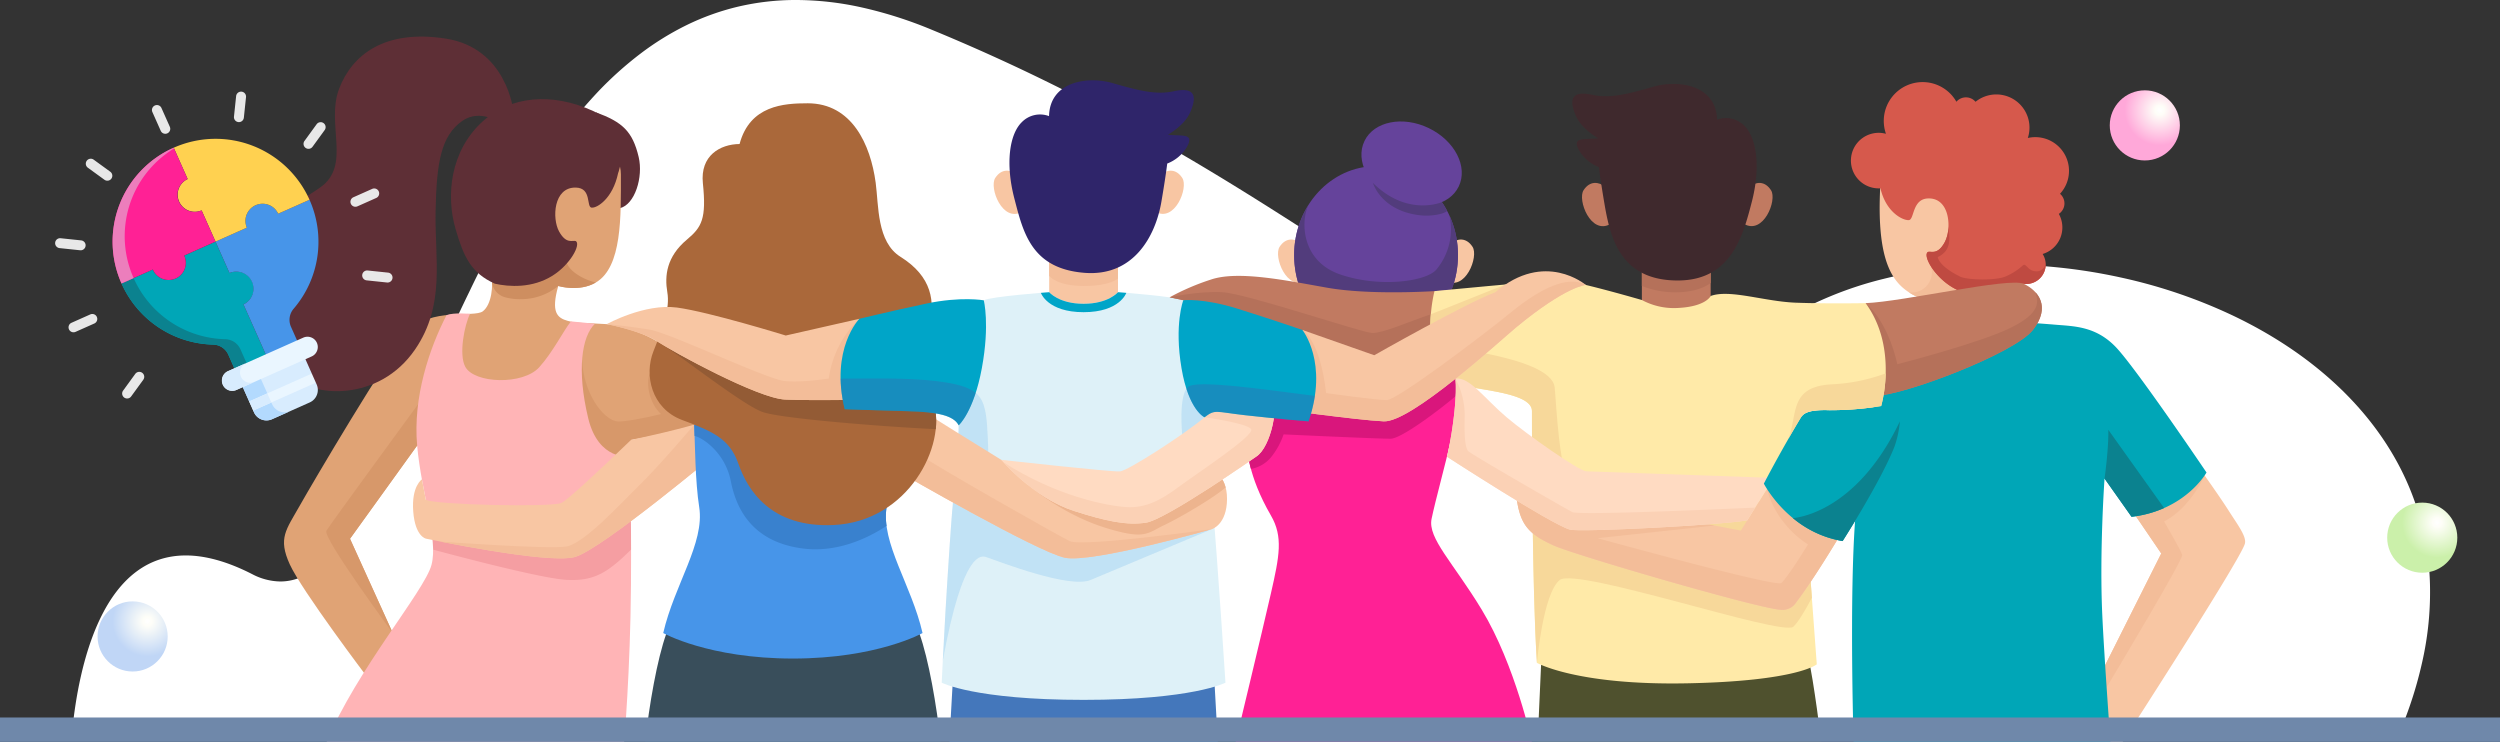 <svg xmlns="http://www.w3.org/2000/svg" xmlns:xlink="http://www.w3.org/1999/xlink" width="820" height="243.511" viewBox="0 0 820 243.511"><rect x="0" y="0" width="820" height="243.511" fill="#333333" stroke="none"/><defs><clipPath id="a"><rect width="652.816" height="231.509" fill="none"/></clipPath><clipPath id="c"><rect width="8.68" height="21.805" fill="none"/></clipPath><clipPath id="d"><rect width="88.339" height="89.891" fill="none"/></clipPath><clipPath id="e"><rect width="42.131" height="12.154" fill="none"/></clipPath><clipPath id="f"><rect width="44.32" height="15.376" fill="none"/></clipPath><radialGradient id="g" cx="0.712" cy="0.285" r="0.5" gradientUnits="objectBoundingBox"><stop offset="0" stop-color="#fff"/><stop offset="0.13" stop-color="#fefef8"/><stop offset="1" stop-color="#ffa8d9"/></radialGradient><radialGradient id="h" cx="0.712" cy="0.285" r="0.5" gradientUnits="objectBoundingBox"><stop offset="0" stop-color="#fff"/><stop offset="0.13" stop-color="#fefef8"/><stop offset="1" stop-color="#c0d6f6"/></radialGradient><radialGradient id="i" cx="0.712" cy="0.285" r="0.5" gradientUnits="objectBoundingBox"><stop offset="0" stop-color="#fff"/><stop offset="0.13" stop-color="#fefef8"/><stop offset="1" stop-color="#cbf0aa"/></radialGradient></defs><g transform="translate(-390 -5582.998)"><path d="M1524.387,11939.5H760.709c1.009-10.058,3.4-24.531,9.036-36.373,6.62-13.9,16.11-20.94,28.209-20.94,6.482,0,13.791,2.056,21.724,6.11a20.372,20.372,0,0,0,9.264,2.427c8.455,0,16.422-6.239,25.073-19.634,7.806-12.087,15.5-28.99,23.645-46.887l0-.009.006-.014c4.269-9.38,8.683-19.08,13.43-28.821a377.324,377.324,0,0,1,19.059-35.016,183.924,183.924,0,0,1,23.265-30.545,117.7,117.7,0,0,1,13.647-12.2,92.446,92.446,0,0,1,15.223-9.405,81.074,81.074,0,0,1,16.973-6.054,83.07,83.07,0,0,1,18.9-2.142,100.4,100.4,0,0,1,21.075,2.344,138.146,138.146,0,0,1,23.367,7.411c56.57,23.321,97.51,49.718,130.405,70.927,38.023,24.515,65.492,42.225,95.545,42.225a79.4,79.4,0,0,0,24.788-4.056,122.232,122.232,0,0,0,27.131-13.051,120.3,120.3,0,0,1,34.39-14.342,159.07,159.07,0,0,1,38.955-4.671,181.158,181.158,0,0,1,39.114,4.3,170.567,170.567,0,0,1,36.833,12.6c24.418,11.715,42.985,28.4,53.693,48.247a88.16,88.16,0,0,1,10.571,39.707,103.586,103.586,0,0,1-2,22.95,133.343,133.343,0,0,1-7.647,24.9Z" transform="translate(-347 -6117)" fill="#fff"/><g transform="translate(473.592 5595)"><g clip-path="url(#a)"><g clip-path="url(#a)"><path d="M126.892,57.852c4.867-1.168,7.689-10.171,6.13-16.772-2-8.461-5.375-11.489-14.05-14.667Z" transform="translate(-7.129 -1.583)" fill="#5e2f36"/><path d="M448.7,219.068l-1.134,25.445h93.068s-2.533-20.66-4.23-27.507Z" transform="translate(-26.819 -13.003)" fill="#4f512e"/><path d="M558.217,105.923a20.194,20.194,0,0,1,13.176-6.168c8.359-.549,9.335-.119,12.8-1.076s5.548-2.81,3.1-11.438a12.962,12.962,0,0,1-11.01-.88c-5.505-3.262-11.724-9.188-10.4-35,.7-13.707,26.71-26.57,39.758-16.376s13.66,26.709,9.99,34.661-5.5,9.044-6.32,13.289-.158,10.371,2.7,12.6,23.1.909,28.579,8.076c7.706,8.705,33.374,43.969,39.488,53.612,2.942,4.639,6.106,8.707,5.4,11.019-1.41,5.17-40.188,65.143-40.188,65.143h-6.346l-1.567-20.763,20.682-41.206-21.112-31-73.183,7.465-.361-11.2s-11.33.071-16.628-.869Z" transform="translate(-32.764 -1.876)" fill="#f8c6a3"/><path d="M610.88,89.02a3.383,3.383,0,0,1-.178.9,5.907,5.907,0,0,1-3.815,3.836,17.669,17.669,0,0,1-5.368.7,19.173,19.173,0,0,1-12.342-4.33,12.988,12.988,0,0,1-12.057-1.489,6.6,6.6,0,0,0,7.228-8.494c-.931-3.329,26.531,8.865,26.531,8.865Z" transform="translate(-34.582 -4.768)" fill="#f3bd99"/><path d="M670.729,178.828c-.47-1.567-5.956-10.968-5.956-10.968,8.771-4.542,13.286-15.089,13.288-15.093h0l-8.114-5.589-24.678,3.916,18.567,27.263-20.682,41.206.491,6.5c6.888-11.474,27.477-45.934,27.085-47.239" transform="translate(-38.539 -8.819)" fill="#f3bd99"/><path d="M587.664,101.338c6,1.941,19.508,2.945,24.976-1.709,0,0,7.091.48,11.188.83,6.27.534,13.318.475,19.9,7.286s29.808,41.206,29.808,41.206-6.933,12.456-24.589,14.523l-8.859-12.538s-1.687,23.867-.747,44.548c.642,14.125,2.7,41.994,2.7,41.994H557.787s-2.193-71.685,2.507-87.04l8.028-45.991a73.608,73.608,0,0,1,8.511-.856,42.044,42.044,0,0,0,10.831-2.254" transform="translate(-33.393 -5.97)" fill="#00a6b7"/><path d="M618.71,34.016a11.025,11.025,0,0,0-3.809.195,10.875,10.875,0,0,0-17.153-11.875,4.125,4.125,0,0,0-6.269-.015,12.745,12.745,0,0,0-23.108,10.512,9.111,9.111,0,1,0-1.8,17.887c1.849,8.055,7.565,10.63,9.342,10.421,1.8-.213,1.048-6.894,6.227-7.1,7.368-.293,7.834,10.184,5.483,14.414s-4.371,2.787-5.483,3.134c-1.723,1.1,1.786,7.673,7.623,11.341,6.676,4.2,14.32,3.68,18.924,2.64,1.16-.262,2.792-1.569,4.556-3.58.1.018.2.041.307.055a6.4,6.4,0,0,0,6.215-9.788,9.091,9.091,0,0,0,5.31-13.147,4.137,4.137,0,0,0,.385-6.595,11.062,11.062,0,0,0-6.748-18.5" transform="translate(-33.37 -0.952)" fill="#d6594c"/><path d="M619.22,80.953c-2.727.049-3.33-2.972-4.4-1.9a19.875,19.875,0,0,1-5.545,3.557c-3.143,1.462-12.685,1.205-14.909.12-7.321-3.571-7.415-6.451-7.415-6.451,4.743-2.232,3.807-6.4,3.5-10.023a11.859,11.859,0,0,1-1.255,5.221c-2.35,4.23-4.371,2.787-5.483,3.134-1.724,1.1,1.786,7.672,7.623,11.341,6.676,4.2,14.32,3.68,18.924,2.64,1.16-.263,2.792-1.569,4.557-3.581.1.019.2.041.307.055a6.417,6.417,0,0,0,7.165-5.568,6.212,6.212,0,0,0,0-1.435,2.9,2.9,0,0,1-3.072,2.895" transform="translate(-34.951 -3.97)" fill="#bf4a41"/><path d="M364.591,72.086c-2.084-1.667-5-2.084-7.085,1.111s2.361,14.727,8.752,11.115Z" transform="translate(-21.391 -4.243)" fill="#f8c6a3"/><path d="M417.216,72.086c2.084-1.667,5-2.084,7.085,1.111s-2.362,14.727-8.753,11.115Z" transform="translate(-24.901 -4.243)" fill="#f8c6a3"/><path d="M362.621,74.389c0-16.117,12.028-29.182,26.866-29.182s26.866,13.065,26.866,29.182-12.028,29.182-26.866,29.182-26.866-13.065-26.866-29.182" transform="translate(-21.729 -2.709)" fill="#65439b"/><path d="M416.352,75.191a31.126,31.126,0,0,0-2.782-12.933,20.663,20.663,0,0,1-4.17,17.506c-3.161,4.108-18.839,6.236-31.794,1.722-12.675-4.416-12.933-17.478-10.217-22.886a30.806,30.806,0,0,0-4.768,16.59c0,16.117,12.028,29.182,26.866,29.182s26.866-13.065,26.866-29.182" transform="translate(-21.729 -3.511)" fill="#523c7c"/><path d="M418.009,50.929c-3.111,6.45-12.555,8.34-21.093,4.222S383.98,42.466,387.09,36.016s12.555-8.34,21.093-4.222,12.937,12.685,9.826,19.135" transform="translate(-23.135 -1.775)" fill="#65439b"/><path d="M136.163,243.981c1.316-12.053,3.913-27.261,7.017-35.845h82.91c3.1,8.584,5.7,23.792,7.017,35.845Z" transform="translate(-8.159 -12.472)" fill="#394e5b"/><path d="M328.5,210.586H244.194l-1.88,33.542H330.38Z" transform="translate(-14.52 -12.619)" fill="#47b"/><path d="M265.379,48.06c-2.084-1.667-5-2.084-7.085,1.111s2.361,14.727,8.752,11.115Z" transform="translate(-15.446 -2.803)" fill="#f8c6a3"/><path d="M315.972,48.028c2.1-1.644,5.024-2.03,7.073,1.189s-2.523,14.7-8.874,11.018Z" transform="translate(-18.826 -2.804)" fill="#f8c6a3"/><rect width="22.562" height="19.115" transform="translate(260.546 72.241)" fill="#f8c6a3"/><path d="M277.154,79.275v3.817s2.375,3.311,11.281,3.311,11.281-2.453,11.281-2.453v-7.1H277.154Z" transform="translate(-16.608 -4.605)" fill="#f3bd99"/><path d="M470.653,52.329c-2.084-1.667-5-2.084-7.085,1.111s2.361,14.727,8.752,11.115Z" transform="translate(-27.747 -3.059)" fill="#c17a61"/><path d="M132.615,101.629s-8.232-5.126-16.591-5.675-9.335-.12-12.8-1.076-5.548-2.811-3.1-11.438c0,0,6.8,2.074,12.331-1.147,8.637-5.032,8.221-21.7,8.221-35.422s-25.853-25.884-38.9-15.69-13.66,26.709-9.99,34.661,5.505,9.044,6.32,13.289.159,10.37-2.7,12.6-17.443-1.425-24.42,6.728c-7.1,8.291-31.195,49.136-35.68,57.088s-7.136,10.6-3.262,19.165,25.486,37.107,25.486,37.107l9.378-12.214L31.819,166.357l22.019-30.584,69.813,8.3.361-10.171s18.934-3.237,28.086-6.945Z" transform="translate(-0.609 -1.642)" fill="#e0a375"/><path d="M152.722,125.591c-2.232.745-16.015-10.778-17.016-8.219-1.328,3.392-.017,9.758,3.744,13.2-5.856,1.444-12.856,2.726-14.608,2.387-4.668-.905-10.865-9.482-11.277-20.163l-9.719,24.432,2.65,9.255,22.77,2.708.361-10.172s18.934-3.236,28.086-6.945Z" transform="translate(-6.223 -6.759)" fill="#d7986a"/><path d="M82.769,85.312a3.343,3.343,0,0,0,.177.9,5.909,5.909,0,0,0,3.815,3.836,17.669,17.669,0,0,0,5.368.7,19.173,19.173,0,0,0,12.342-4.33s6.827,2.115,12.331-1.148c-4.115-.916-9.5-3.965-9.722-7.414s-24.31,7.444-24.31,7.444Z" transform="translate(-4.96 -4.625)" fill="#ce8e60"/><path d="M55.035,128.281s-28.748,39.271-30.081,41.484,21.79,33.586,21.79,33.586L32.7,172.4l22.019-30.584,11.457,1.363,2.254-6.98Z" transform="translate(-1.492 -7.687)" fill="#d7986a"/><path d="M64.372,97.143C58.8,107.91,53.3,124.017,54.725,139.921S61.7,170.5,59.433,179.067,34.948,213.362,24.957,237.3h97.662s2.039-23.57,2.243-51.5-.5-42.271-.5-42.271-10.152,1.413-13.519-12.538c-3.835-15.885-2.089-26.913,2.191-31.008l-7.849-.783c-2.49,3.041-5.764,9.858-10.4,15.027-5.329,5.938-21.308,5.405-24.285-.157-2.174-4.063-.236-13.739,1.566-17.328,0,0-5.286-.534-7.7.406" transform="translate(-1.495 -5.788)" fill="#ffb4b6"/><path d="M126.952,164.164c-6.287,1.316-34.419,7.172-35.581,6.828-1.1-.327-23.358-2.243-30.409-2.845a61.214,61.214,0,0,1,1.153,9.941l.007.023s34.3,9.35,43.651,9.91,13.832-2.617,21.282-9.908q-.011-8.012-.1-13.949" transform="translate(-3.653 -9.837)" fill="#d3545e" opacity="0.23"/><path d="M154.8,133.308c-5.988,1.39-10.823,3.318-28.086,6.945-9.888,9.515-21.049,20-22.976,20.746-3.578,1.388-41.212.611-44.351-1.09L58.1,153.225s-3.474,2.208-2.847,10.517,4.2,8.93,4.2,8.93,39.975,8.461,48.786,6.015,47.439-34.839,47.439-34.839Z" transform="translate(-3.306 -7.988)" fill="#f8c6a3"/><path d="M155.547,135.553l-7.557-.153s-11.546,13.585-17.785,19.653-18.236,19.356-24.2,20.316-41.218-1.61-41.237-1.611c10.851,2.142,37.109,6.978,44.046,5.052,8.811-2.446,47.44-34.839,47.44-34.839Z" transform="translate(-3.881 -8.113)" fill="#f3bd99"/><path d="M521.383,52.3c2.1-1.644,5.024-2.03,7.073,1.189s-2.523,14.7-8.873,11.018Z" transform="translate(-31.134 -3.059)" fill="#c17a61"/><rect width="22.562" height="19.115" transform="translate(454.941 76.253)" fill="#c17a61"/><path d="M483.94,81.114v5.545A29.773,29.773,0,0,0,496.48,88.7c7.186-.369,10.022-3.074,10.022-3.074V81.114Z" transform="translate(-28.999 -4.861)" fill="#b5715a"/><path d="M152.647,135.4c.263,6.4.324,18.736,1.637,27.036,1.867,11.812-8.138,25.431-11.8,41.314,0,0,14.871,8.367,42.529,8.367s42.53-8.367,42.53-8.367c-3.662-15.883-13.667-29.5-11.8-41.314,1.312-8.3,2.238-20.547,2.5-26.946Z" transform="translate(-8.538 -8.113)" fill="#4795e9"/><path d="M216.383,168.6a21.448,21.448,0,0,1,.008-6.163c.841-5.313,1.52-12.238,1.971-18.217-.8-4.17-1.406-7.339-1.406-7.339l-1.545-1.4-62.116-.085c.045,1.076.083,2.331.124,3.7,2.805.651,10.066,5.6,11.882,14.844,1.528,7.773,6.107,19.968,23.931,22.114,11.141,1.341,21.186-3.508,27.152-7.454" transform="translate(-9.186 -8.113)" fill="#3981ce"/><path d="M332.719,217.261s-10.651,5.64-46.534,5.64-46.534-5.64-46.534-5.64.113-2.6.348-7.154c.4-8.038,1.184-22.176,2.322-38.8.019-.291.038-.583.066-.874.085-1.326.179-2.66.282-4.014.028-.451.066-.9.094-1.354.808-11.206,2.313-21.189,2.454-32.226.094-.667.188-1.326.273-1.984s.188-1.307.282-1.955c.282-1.955.573-3.883.855-5.772.15-.978.31-1.955.461-2.914,2.472-15.586,5.067-27.695,6.355-28.372,2.35-1.26,21.462-2.67,21.462-2.67s3.14,3.807,11.281,3.807,11.281-3.807,11.281-3.807,19.121,1.41,21.471,2.67,6.881,32.94,9.232,61.923,4.55,63.493,4.55,63.493" transform="translate(-14.36 -5.344)" fill="#def1f8"/><g transform="translate(303.922 114.066)" opacity="0.37"><g clip-path="url(#c)"><path d="M326.165,121.8c-4.859,1.763-2.078,21.345-2.078,21.345l7.888-.718c-.738-7.358-1.573-14.567-2.435-21.088a12.02,12.02,0,0,0-3.375.461" transform="translate(-323.294 -121.337)" fill="#90c8ee"/></g></g><g transform="translate(225.638 114.873)" opacity="0.37"><g clip-path="url(#d)"><path d="M328.36,168.851s-32.969,13.847-39.878,16.715-29.622-5.923-34.106-7.483c-1.617-.564-7.69-2.595-14.355,34,.4-8.038,1.184-22.176,2.322-38.8.019-.291.038-.583.066-.874.085-1.326.179-2.66.282-4.014.028-.451.066-.9.094-1.354.808-11.206,2.313-21.189,2.454-32.226.094-.667.188-1.326.273-1.984s.188-1.307.282-1.955c.282-1.955.573-3.883.855-5.772.16-.978.31-1.955.461-2.914,4.917,1.758,6.364,4.522,7.1,9.363,1.072,7.079.874,29.02.874,29.02l33.194,13.829Z" transform="translate(-240.021 -122.195)" fill="#90c8ee"/></g></g><path d="M236.552,133.308s42.233,26.529,45.9,27.663,41.746-3.432,44.759-5.348l-.5-5.828s5.675,1.539,5.63,9.872-4.9,9.855-4.9,9.855-39.286,11.233-48.247,9.408-54.444-28.122-54.444-28.122Z" transform="translate(-13.468 -7.988)" fill="#f8c6a3"/><path d="M329.4,150.844l.5,5.828c-3.013,1.916-41.094,6.483-44.759,5.349a100.981,100.981,0,0,1-10.055-5.594l-5.452-.356c3.068,2.3,12.649,10.12,25.639,14.122s13.555,1.731,19.2-.946c5.2-2.468,15.908-8.733,20.1-12.316-1.331-5.031-5.178-6.087-5.178-6.087" transform="translate(-16.157 -9.039)" fill="#edb48e"/><path d="M280.7,174.126c-3.77-1.831-43.007-24-51.268-29.593l-4.684,6.946s45.483,26.3,54.444,28.122,48.247-9.408,48.247-9.408-42.5,5.992-46.738,3.932" transform="translate(-13.468 -8.661)" fill="#f3bd99"/><path d="M189.559,23.271c-7.8,0-18.938.676-22.319,13.358-6.364.053-12.973,3.79-12.033,12.878,1.2,11.638-.363,14.392-5.215,18.453-6.731,5.635-7.366,11.887-6.451,17.27S142.158,96.673,139,104.578s-.593,18.775,9.289,22.53,15.613,5.929,18.578,14.427,10.52,21.013,31.179,20.067c24.678-1.13,37.13-26.248,32.854-40.028-3.557-11.462-3.953-16.009-1.572-24.889,2.208-8.239,1.091-16.559-9.3-23.052-7.808-4.879-7.134-16.836-8.147-24.325-1.69-12.512-7.778-26.039-22.319-26.039" transform="translate(-8.252 -1.394)" fill="#aa683a"/><path d="M142.36,103.413l-1.94,2.771c7.042,4.125,28.21,21.086,34.725,23.216s38.81,4.708,56.609,5.562a22.439,22.439,0,0,0-.7-8.587c-1.738-5.6-2.716-9.546-2.989-13.155l-38.692-2.093Z" transform="translate(-8.414 -6.197)" fill="#935b35"/><path d="M412.087,88.048c-7.694.744-27.912,1.686-41.282-.682s-29.246-5.71-38.159-2.646a78.136,78.136,0,0,0-13.492,5.809l4.5.946s60.365,20.681,63.229,20.959,26.015-1.949,26.015-1.949Z" transform="translate(-19.124 -5.003)" fill="#c17a61"/><path d="M386.882,112.77c2.587.252,21.736-1.543,25.4-1.891l-7.428-14.472c-7.113,2.383-15.769,6.27-19.262,6.149s-41.306-12.981-49.2-13.385-17.239,1.694-17.239,1.694l4.5.946s60.365,20.681,63.229,20.959" transform="translate(-19.124 -5.34)" fill="#b5715a"/><path d="M530.014,92.392c-10.318-.386-21.711-4.5-27.933-2.193,0,0-1.522,3.446-10.61,3.916a22.178,22.178,0,0,1-11.952-2.6s-10.268-2.987-18.393-4.946c-7.345-1.77-11.352-1.4-19.976-.7C432.694,86.561,411.5,88.6,411.5,88.6s-5.417,20.478,5.454,30.584c0,0,10.987,1.518,16.861,2.82,7.664,1.7,9.647,3.806,9.647,5.965,0,5.04,0,57.177,1.634,82.56,0,0,13.09,7.427,49.324,6.707S536.891,211,536.891,211s-5.537-74.389-5.577-78.33a5.016,5.016,0,0,1,.619-2.755" transform="translate(-24.577 -5.111)" fill="#ffeaa8"/><path d="M452.6,184.173c5.475-4.366,73.086,18.6,76.645,15.315,1.592-1.469,3.951-5.459,6.072-9.494-.231-3.146-.476-6.479-.725-9.891-5.656.994-13.559,2.687-13.559,2.687l3.025-24.3s-62.972-.061-67.313-4.333-5.24-27.755-5.787-33.141-11.223-8.847-22.556-11.138L422.5,98.9l-11.777,8.539c.8,4.579,2.6,9.16,6.267,12.565,0,0,10.986,1.518,16.86,2.82,7.665,1.7,9.648,3.806,9.648,5.964,0,5.04,0,57.177,1.633,82.56,0,0,1.994-22.805,7.469-27.171" transform="translate(-24.611 -5.926)" fill="#f7d89a"/><path d="M434.773,86.5c-.007,0-24.463,9.753-24.463,9.753a42.221,42.221,0,0,0,.342,10.268c4.821.337,10.968.723,10.968.723L432.9,96.271Z" transform="translate(-24.577 -5.183)" fill="#f7d89a"/><path d="M205.626,98.221,181.491,103.7s-25.078-7.748-35.681-9.175-23.038,5.442-23.038,5.442,11.162,2.114,16.59,5.676,32.953,18.649,41.925,19.057,32.214,0,32.214,0Z" transform="translate(-7.357 -5.652)" fill="#f8c6a3"/><path d="M181.286,124.945c8.971.408,32.214,0,32.214,0l-7.875-26.476a33.192,33.192,0,0,0-10.015,19.57s-8.469,1.384-14.378.854-37.417-15.7-44.41-16.877-14.051-1.8-14.051-1.8,11.162,2.113,16.591,5.675,32.953,18.649,41.924,19.057" transform="translate(-7.357 -5.9)" fill="#f3bd99"/><path d="M346.06,142.063s-.048,8.8,7.724,22.188c4.038,6.955,2.775,13.3,0,25.476s-11.63,48.933-11.63,48.933h97.231s-5.418-25.308-16.458-43.522c-9.4-15.508-17.788-23.462-16.458-29.818,2.726-13.014,12-42.466,7.805-45.983l-68.215,3.934Z" transform="translate(-20.503 -7.151)" fill="#ff2195"/><path d="M354.034,145.156a24.428,24.428,0,0,0,4.146-7.532s30.443,1.438,35.113,1.425c3.526-.01,16.345-9.661,22.285-14.781.083-2.457-.21-4.225-1.053-4.931l-68.215,3.933v18.793a29.665,29.665,0,0,0,1.166,6.892,11.038,11.038,0,0,0,6.559-3.8" transform="translate(-20.752 -7.151)" fill="#d9167c"/><path d="M557.33,153.169S541.4,181.546,531.964,193.96a5.309,5.309,0,0,1-4.987,2.487c-6.4-.127-67.524-17.872-74.684-21.133-7.914-3.6-10.916-6.573-12.078-15.664s5.057-18.805,5.057-18.805l.069,12.224s13.845,5.951,20.7,7.831,47.748,9.558,47.748,9.558l17.391-27.889Z" transform="translate(-26.37 -8.44)" fill="#f8c6a3"/><path d="M549.459,149.978l-18.28-7.409-8.855,14.2a29.58,29.58,0,0,0,6.3,11.929,31.212,31.212,0,0,0,7.18,6.315s-6.949,11.279-8.8,12.67-60.212-14.716-60.212-14.716l38.366-4.146c-11.716-2.226-33.938-6.5-39.12-7.922-6.854-1.88-20.7-7.831-20.7-7.831l-.07-12.225s-6.219,9.715-5.057,18.805,4.166,12.061,12.079,15.665c7.16,3.26,68.283,21.006,74.683,21.133a5.305,5.305,0,0,0,4.986-2.488c7.354-9.677,18.655-29.049,23.282-37.125Z" transform="translate(-26.37 -8.44)" fill="#f3bd99"/><path d="M418.7,119.334c4.6-.7,9.477,6.471,16.817,12.686,6.622,5.606,23.666,17.6,26.133,17.717l61.461,2.166-8.67,13.9c-8.359,1.55-54.9,3.987-58.186,3.047-6.243-1.783-40.268-23.877-40.268-23.877,2.3-10.509,3.269-20.907,2.713-25.642" transform="translate(-24.927 -7.148)" fill="#ffdbc2"/><path d="M569.34,140.791c-4.541,11.469-17,30.947-17,30.947C534.633,168.824,526.5,152.9,526.5,152.9s3.243-6.308,8.066-14.712c0-.009,0-.009.009-.019,1.279-2.247,2.679-4.635,4.165-7.1,1.062-1.711,3.836-2.435,9.213-2.266a101.43,101.43,0,0,0,17.025-1.354,44.921,44.921,0,0,0,1.485-10.726,58.031,58.031,0,0,1-17.476,3.591,24.856,24.856,0,0,0-3.8.442c.63-.959,1.26-1.908,1.9-2.848,7.286-10.773,13.838-13.923,19.394-13.161,6.242,7.521,5.932,28.278,2.858,36.043" transform="translate(-31.549 -6.27)" fill="#00a6b7"/><path d="M348.887,122.542c-5.288-.9-14.442,3.45-21.783,9.666-6.622,5.606-25.3,17.639-27.764,17.756-3.379.161-38.915-3.8-38.915-3.8s10.49,12.48,23.873,16.769c10.576,3.389,17.2,4.778,23.619,3.838s36.076-21.624,36.076-21.624c4.893-3.028,8.046-17.482,4.893-22.6" transform="translate(-15.605 -7.336)" fill="#ffdbc2"/><path d="M342.439,136.1c1.35,2-18.086,14.7-23.8,18.96s-10.838,7.01-17.147,6.6-22.8-3.484-40.321-14.707h0c2.553,2.811,11.82,12.338,23.171,15.975,10.576,3.389,17.195,4.779,23.619,3.839s36.076-21.625,36.076-21.625c4.893-3.027,8.046-17.481,4.893-22.6-5.288-.9-14.442,3.45-21.783,9.665,0,0,13.94,1.891,15.29,3.895" transform="translate(-15.65 -7.336)" fill="#fbd1b5"/><path d="M364.837,101.136l23.573,8.287s29.7-16.883,39.705-20.682c16.267-13.884,29.677-2.373,29.677-2.373s-6.443.337-22.85,13.907c-5,4.138-34.462,31.261-43.433,30.83s-36.986-4.343-36.986-4.343Z" transform="translate(-21.244 -4.907)" fill="#f8c6a3"/><path d="M391.511,131.321c8.97.431,38.429-26.692,43.433-30.83,16.406-13.571,22.849-13.907,22.849-13.907-5.73-3.252-14.783,1-24.476,8.929s-37.421,28.812-40.8,28.835-19.9-2.293-19.9-2.293c-1.969-17.66-7.78-20.7-7.78-20.7l-10.312,25.626s28.015,3.912,36.985,4.343" transform="translate(-21.244 -5.122)" fill="#f3bd99"/><path d="M323.843,91.979s6.563-.73,17.678,2.745c11.9,3.721,21.386,7.013,21.386,7.013s8.676,10.686,2.013,29.969c0,0-10.03-.785-20.86-2.018-9.8-1.115-9.76-2.013-13.247.693,0,0-5.2-2.22-7.553-16.087-2.449-14.452.583-22.315.583-22.315" transform="translate(-19.313 -5.508)" fill="#00a5c8"/><g transform="translate(305.561 114.045)" opacity="0.37"><g clip-path="url(#e)"><path d="M325.038,122.822c2.544,7.868,5.938,9.32,5.938,9.32,3.487-2.706,3.449-1.808,13.247-.692,10.831,1.232,20.86,2.018,20.86,2.018a46.748,46.748,0,0,0,2.085-8.364c-12.757-1.545-36.04-5.071-40.9-3.308a2.633,2.633,0,0,0-1.231,1.026" transform="translate(-325.038 -121.314)" fill="#3e65ae"/></g></g><path d="M114.548,57.411c1.8.213,6.951-3,8.7-11.305,0,0,5.557-14.077-8.073-20.344S88.019,20.794,78.9,29.051c-10.862,9.832-12.1,24.557-9,35.253C72.615,73.7,75.109,78.879,82.83,82.359c4.6,1.041,12.246,1.557,18.924-2.64,5.837-3.668,9.345-10.245,7.623-11.341-1.113-.347-3.133,1.1-5.483-3.134s-1.889-14.578,5.483-14.414c5.294.118,3.372,6.367,5.17,6.581" transform="translate(-4.1 -1.308)" fill="#5e2f36"/><path d="M84.784,24.336S82.672,3.837,62.727.678c-20.269-3.21-30.92,5.432-35.1,16.465-4.354,11.5,4.074,25.069-6.11,32.276S.839,59.759.055,70.884,7.106,84.323,8.046,90.451,3.53,103,11.194,110.837s29.6,8.964,41.348-8.2c10.07-14.706,6.424-29.562,6.738-45.386s1.756-24.72,8.774-29.61c6.072-4.23,13.005.937,13.005.937Z" transform="translate(0 0)" fill="#5e2f36"/><path d="M276.268,27a8.348,8.348,0,0,0-8.891,1.945c-4.168,4.029-5.419,13.754-2.5,25.008s5.61,23.089,23.063,24.451c15.969,1.247,23.216-11.88,25.179-23.306,1.427-8.307,1.917-12.543,1.917-12.543a12.906,12.906,0,0,0,6.334-5.239c2.877-4.876-1.526-3.675-6.111-4.23,0,0,5.362-2.921,7.286-7.286,2.977-6.757.173-8.183-5.523-6.933s-11.716-.342-19.913-2.7S276.547,15.607,276.268,27" transform="translate(-15.777 -0.914)" fill="#2f256a"/><path d="M274.245,89.4s2.151,6.34,14.016,6.34,14.017-6.338,14.017-6.34l-.023,0-2.713-.214s-3.133,3.8-11.281,3.8-11.281-3.8-11.281-3.8l-2.725.215h-.009" transform="translate(-16.433 -5.344)" fill="#00a5c8"/><path d="M251.327,91.988s-7.475-1.34-18.866,1.083c-12.2,2.595-21.947,4.988-21.947,4.988s-9.635,9.829-4.8,29.65c0,0,9.614.373,20.511.641,10.315.254,15.225,1.5,16.881,4.635,0,0,4.932-4.334,7.595-18.748s.627-22.249.627-22.249" transform="translate(-12.245 -5.49)" fill="#00a5c8"/><g transform="translate(192.118 112.119)" opacity="0.37"><g clip-path="url(#f)"><path d="M234.475,130.579c4.849.665,7.5,1.924,8.632,4.063,0,0,3-2.633,5.577-10.619-2.33-1.941-6.227-3.067-12.976-3.884-10.048-1.215-22.488-.8-31.344-.8.012.67.047,1.364.095,2.069.011.155.023.311.035.469.057.722.128,1.457.228,2.216l0,.016c.1.736.222,1.495.361,2.264.035.194.071.387.108.583.153.79.321,1.592.522,2.416,0,0,9.614.374,20.512.642,2.22.055,4.175.158,5.916.314.824.073,1.608.157,2.333.257" transform="translate(-204.364 -119.266)" fill="#3e65ae"/></g></g><path d="M507.155,28.248a8.347,8.347,0,0,1,8.891,1.945c4.168,4.029,5.419,13.754,2.5,25.008s-6.8,25.784-24.306,25.784c-18.31,0-21.973-13.213-23.936-24.639-1.427-8.307-1.917-12.543-1.917-12.543a12.906,12.906,0,0,1-6.334-5.239c-2.877-4.876,1.526-3.675,6.11-4.23,0,0-5.362-2.921-7.286-7.286-2.977-6.758-.173-8.183,5.523-6.933s11.716-.342,19.913-2.7,20.561-.557,20.84,10.836" transform="translate(-27.545 -0.989)" fill="#3f292d"/><path d="M562,92.574c12.34-.484,47.157-8.539,51.87-6.337s9.009,7.456,3,15.138-42.524,21.567-51.76,21.6Z" transform="translate(-33.676 -5.145)" fill="#c17a61"/><path d="M616.866,101.575c4.214-5.384,3.364-9.573.856-12.356.9,3.114,1.947,6.722-8.36,11.744s-36.94,11.837-36.94,11.837C569.057,98.018,562,92.774,562,92.774l3.105,30.406c9.235-.038,45.746-13.923,51.76-21.6" transform="translate(-33.676 -5.346)" fill="#b5715a"/><path d="M539.141,130.193c1.066-1.713,3.721-2.263,9.1-2.095a101.927,101.927,0,0,0,17.026-1.356s5.692-19.013-5.106-33.751c0,0-12.57.24-22.888-.147,0,0-14.736,23.477,1.871,37.347" transform="translate(-31.833 -5.564)" fill="#ffeaa8"/><path d="M549.5,121.086a24.855,24.855,0,0,0-3.8.442c-9.89,2.012-7.85,10-10.613,17.41,1.279-2.247,2.679-4.635,4.165-7.1,1.062-1.711,3.836-2.435,9.213-2.266a101.429,101.429,0,0,0,17.025-1.354,44.924,44.924,0,0,0,1.485-10.726,58.03,58.03,0,0,1-17.476,3.591" transform="translate(-32.064 -7.041)" fill="#f7d89a"/><path d="M457.057,163.115c-2.439-1.247-33.718-19.236-34.245-20.093s-1.254-2.527-1.076-10.551a25.382,25.382,0,0,0-3.037-13.134c.557,4.734-.415,15.132-2.712,25.643,0,0,34.025,22.093,40.267,23.876,3.29.94,49.828-1.5,58.186-3.047l2.6-4.165c-11.972.545-57.863,2.556-59.982,1.472" transform="translate(-24.927 -7.151)" fill="#fbd1b5"/><path d="M412.713,57.358c-.025.011-11.313,4.9-22.608-6.306,0,0,2.578,9.1,15.367,10.611,4.786.567,9.235-.944,8.905-1.561a29.649,29.649,0,0,0-1.665-2.744" transform="translate(-23.376 -3.059)" fill="#523c7c"/><path d="M536.625,165.969a34.368,34.368,0,0,0,16.324,7.544s12.456-19.478,17-30.947a33.578,33.578,0,0,0,1.778-8.323c-14.7,30.83-35.1,31.726-35.1,31.726" transform="translate(-32.156 -8.044)" fill="#0b828f"/><path d="M646.6,137.181c.173,6.135-1.233,16.007-1.233,16.007l8.859,12.538a36.828,36.828,0,0,0,10.681-2.872Z" transform="translate(-38.672 -8.22)" fill="#0b828f"/></g></g></g><rect width="820" height="8" transform="translate(390 5818.335)" fill="#6f88aa"/><circle cx="11.5" cy="11.5" r="11.5" transform="translate(1082 5612.627)" fill="url(#g)"/><circle cx="11.5" cy="11.5" r="11.5" transform="translate(422 5780.255)" fill="url(#h)"/><circle cx="11.5" cy="11.5" r="11.5" transform="translate(1173 5747.854)" fill="url(#i)"/><g transform="matrix(0.914, -0.407, 0.407, 0.914, 388.504, 5636.858)"><path d="M226.706,443.5l-2.171,1.628,2.171,1.629v.63a4.474,4.474,0,0,1-4.473,4.473h-13.54a4.474,4.474,0,0,1-4.473-4.473v-.63l2.171-1.629L204.22,443.5v-7.3h22.486Z" transform="translate(-159.877 -338.603)" fill="#d8ecfe"/><path d="M215.133,451.847h-6.44a4.473,4.473,0,0,1-4.473-4.473v-.63l2.171-1.628-2.171-1.628v-7.3h6.516v11.191a4.473,4.473,0,0,0,4.4,4.473Z" transform="translate(-159.877 -338.595)" fill="#b3dafe"/><path d="M140.008,245.561a5.62,5.62,0,0,1-5.62,5.623v18.529H123.144v-5.464a5.586,5.586,0,0,0-3.177-5.054,33.733,33.733,0,0,1-19.309-30.5v-.039H111.9v.037a5.622,5.622,0,1,0,11.243,0v-.037h11.243v11.28A5.62,5.62,0,0,1,140.008,245.561Z" transform="translate(-78.802 -176.132)" fill="#00a6b7"/><path d="M127.488,264.25v5.464h-4.344V264.25a5.586,5.586,0,0,0-3.177-5.054,33.733,33.733,0,0,1-19.309-30.5v-.039H105v.039a33.734,33.734,0,0,0,19.309,30.5A5.586,5.586,0,0,1,127.488,264.25Z" transform="translate(-78.802 -176.133)" fill="#0b828f"/><path d="M289.73,208.522v.037a33.73,33.73,0,0,1-19.3,30.492,5.6,5.6,0,0,0-3.19,5.06v5.464H256V231.046a5.622,5.622,0,0,0,0-11.243v-11.28h11.243a5.622,5.622,0,0,1,11.243,0H289.73Z" transform="translate(-200.414 -155.994)" fill="#4795e9"/><path d="M269.465,107.182H258.222a5.622,5.622,0,0,0-11.243,0H235.735V95.975a5.622,5.622,0,0,1,0-11.243V73.489A33.729,33.729,0,0,1,269.465,107.182Z" transform="translate(-180.15 -54.654)" fill="#ffd150"/><path d="M128.767,90.353a5.62,5.62,0,0,0,5.62,5.623v11.206H123.144v.037a5.622,5.622,0,1,1-11.243,0v-.037H100.658a33.665,33.665,0,0,1,33.73-33.693V84.732a5.619,5.619,0,0,0-5.62,5.62Z" transform="translate(-78.802 -54.654)" fill="#ff2195"/><path d="M134.388,73.489v.276A33.658,33.658,0,0,0,105,107.182h-4.344A33.665,33.665,0,0,1,134.388,73.489Z" transform="translate(-78.802 -54.654)" fill="#ec7ebc"/><g transform="translate(44.343 104.892)"><path d="M204.22,469.823h22.486v3.257H204.22Z" transform="translate(-204.22 -469.823)" fill="#eaf6ff"/></g><g transform="translate(44.343 104.892)"><path d="M204.22,469.823h6.516v3.257H204.22Z" transform="translate(-204.22 -469.823)" fill="#d8ecfe"/></g><g transform="translate(0 3.677)"><g transform="translate(53.957 0)"><path d="M250.127,13.681a1.629,1.629,0,0,1-1.629-1.629V5.306a1.629,1.629,0,0,1,3.258,0v6.746A1.629,1.629,0,0,1,250.127,13.681Z" transform="translate(-248.498 -3.677)" fill="#e8e8e8"/></g><g transform="translate(77.562 7.228)"><path d="M358.84,46.068a1.63,1.63,0,0,1-1.409-2.444l3.373-5.842a1.629,1.629,0,1,1,2.821,1.629l-3.373,5.842A1.628,1.628,0,0,1,358.84,46.068Z" transform="translate(-357.212 -36.967)" fill="#e8e8e8"/></g><g transform="translate(7.229 26.978)"><g transform="translate(87.614)"><path d="M438.427,134.557a1.629,1.629,0,0,1-.816-3.04l5.842-3.373a1.629,1.629,0,1,1,1.629,2.821l-5.842,3.373A1.623,1.623,0,0,1,438.427,134.557Z" transform="translate(-436.797 -127.926)" fill="#e8e8e8"/></g><g transform="translate(0 50.584)"><path d="M34.922,367.521a1.629,1.629,0,0,1-.816-3.04l5.842-3.373a1.629,1.629,0,1,1,1.629,2.821L35.735,367.3A1.623,1.623,0,0,1,34.922,367.521Z" transform="translate(-33.292 -360.89)" fill="#e8e8e8"/></g></g><g transform="translate(26.978 7.229)"><path d="M129.252,46.068a1.628,1.628,0,0,1-1.412-.815l-3.373-5.842a1.629,1.629,0,0,1,2.821-1.629l3.373,5.842a1.629,1.629,0,0,1-1.409,2.443Z" transform="translate(-124.249 -36.968)" fill="#e8e8e8"/></g><g transform="translate(7.229 26.978)"><path d="M40.762,134.556a1.62,1.62,0,0,1-.813-.219l-5.842-3.373a1.629,1.629,0,1,1,1.629-2.821l5.842,3.373a1.629,1.629,0,0,1-.816,3.04Z" transform="translate(-33.292 -127.924)" fill="#e8e8e8"/><g transform="translate(87.614 50.584)"><path d="M444.267,367.52a1.619,1.619,0,0,1-.813-.219l-5.842-3.373a1.629,1.629,0,0,1,1.629-2.821l5.842,3.373a1.629,1.629,0,0,1-.816,3.04Z" transform="translate(-436.797 -360.889)" fill="#e8e8e8"/></g></g><g transform="translate(0 53.957)"><path d="M8.375,255.432H1.629a1.629,1.629,0,0,1,0-3.258H8.375a1.629,1.629,0,0,1,0,3.258Z" transform="translate(0 -252.174)" fill="#e8e8e8"/><g transform="translate(101.168)"><path d="M474.3,255.432h-6.746a1.629,1.629,0,1,1,0-3.258H474.3a1.629,1.629,0,1,1,0,3.258Z" transform="translate(-465.928 -252.174)" fill="#e8e8e8"/></g></g></g><path d="M208.686,421.767H181.7a3.373,3.373,0,1,1,0-6.746h26.984a3.373,3.373,0,1,1,0,6.746Z" transform="translate(-139.608 -322.028)" fill="#eaf6ff"/><path d="M188.214,421.765H181.7a3.373,3.373,0,1,1,0-6.745h6.515a3.373,3.373,0,1,0,0,6.745Z" transform="translate(-139.604 -322.027)" fill="#d8ecfe"/></g></g></svg>